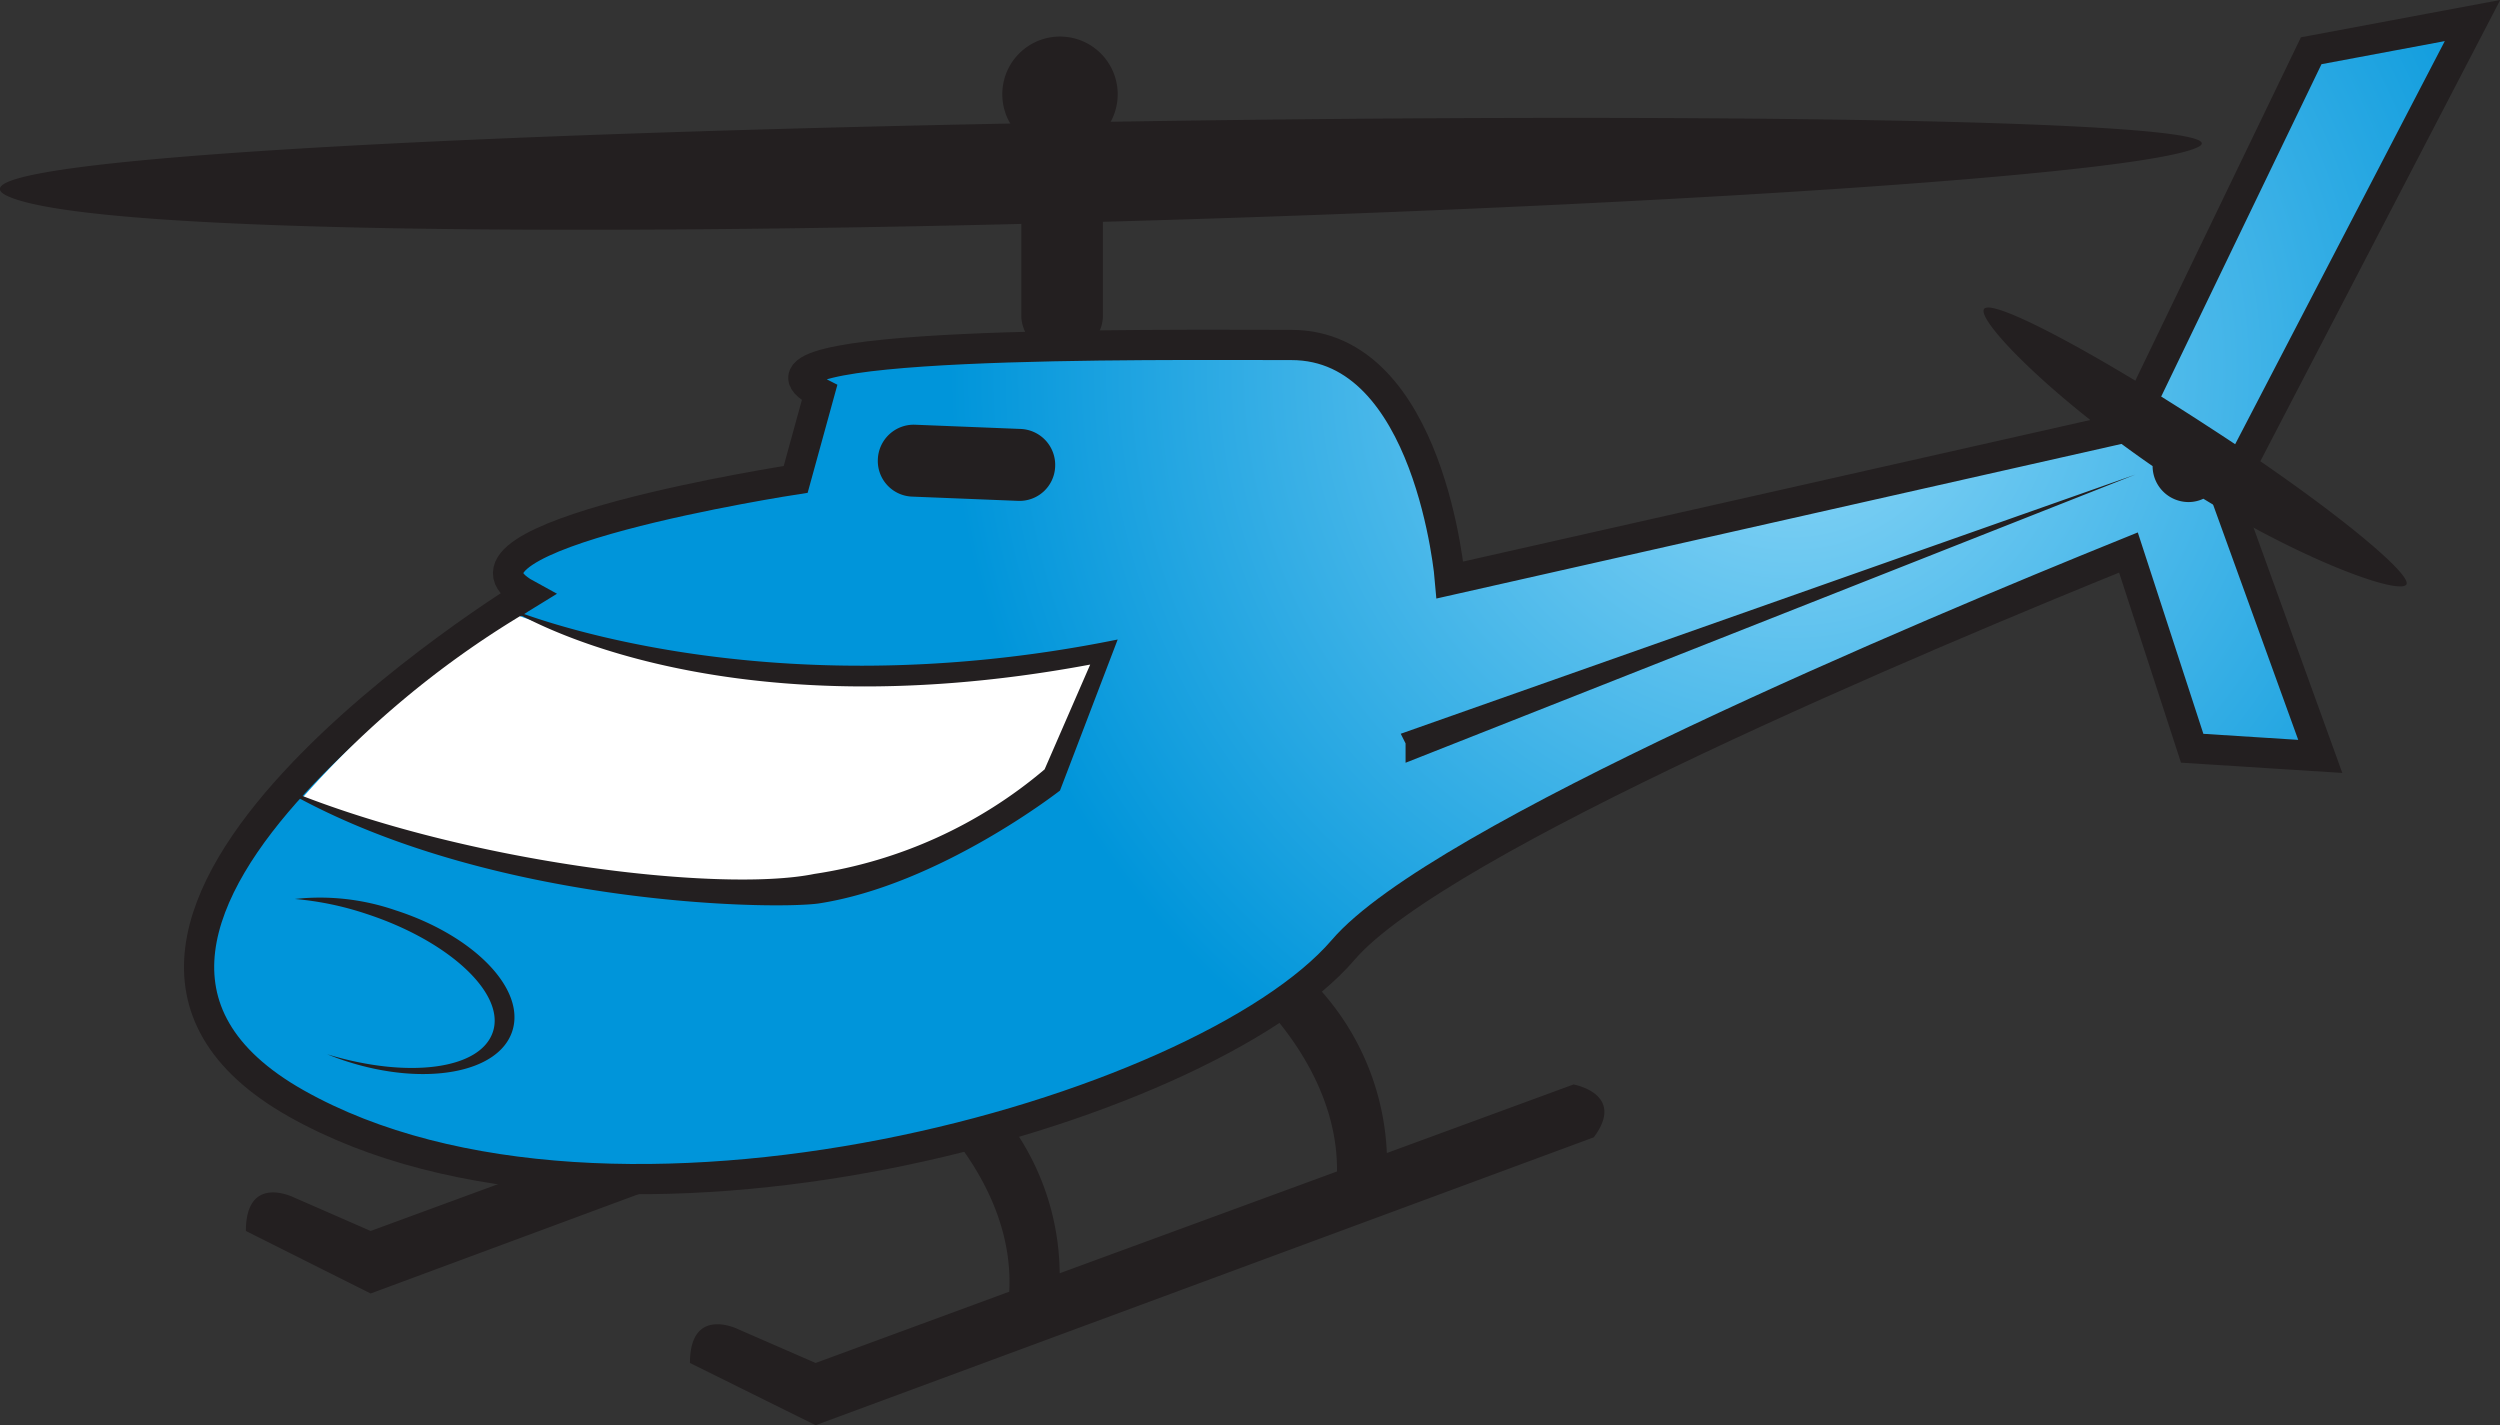 <svg xmlns="http://www.w3.org/2000/svg" viewBox="0 0 82.76 47.18"><rect x="0" y="0" width="82.76" height="47.18" fill="#333333" stroke="none"/><defs><style>.cls-1{fill:#231f20}.cls-1,.cls-2,.cls-3{fill-rule:evenodd}.cls-2{fill:#fff}.cls-3{stroke:#231f20;stroke-width:1px;fill:url(#GradientFill_62)}</style><radialGradient id="GradientFill_62" cx="59.27" cy="12.19" r="27.85" gradientUnits="userSpaceOnUse"><stop offset="0" stop-color="#8ed8f8"/><stop offset="1" stop-color="#0095da"/></radialGradient></defs><title>Asset 41</title><g id="Layer_2" data-name="Layer 2"><g id="Layer_1-2" data-name="Layer 1"><path class="cls-1" d="M52.09 35.9l-6.18 2.27a8.62 8.62 0 0 0-2.91-6.1l-1.87.51s3.17 2.6 3.13 6.2l-9.18 3.37a8.51 8.51 0 0 0-2.93-6.35l-1.86.51s3.32 2.72 3.12 6.45L27 45.12 24.43 44s-1.59-.79-1.59 1.12L27 47.18l25.76-9.53c1.08-1.44-.67-1.75-.67-1.75zM8.14 40.75l4.13 2.07L38 33.28c1.11-1.43-.64-1.75-.64-1.75l-25.09 9.22-2.54-1.11s-1.59-.8-1.59 1.11z"/><path class="cls-2" d="M81.85.68l-5.34 1-6 12.44L48 19.2s-.64-7.78-5.25-7.78-19.11-.16-15.62 1.58l-.79 2.87s-12.4 1.9-8.9 3.81c0 0-18 11-7.63 16.85s30 .32 34.65-5.08c3.13-3.67 19.33-10.46 26-13.16l2.11 6.48 4.24.27-3.13-8.65z"/><path class="cls-3" d="M81.85.68l-5.34 1-6 12.44L48 19.2s-.64-7.78-5.25-7.78-19.11-.16-15.62 1.58l-.79 2.87s-12.4 1.9-8.9 3.81c0 0-18 11-7.63 16.85s30 .32 34.65-5.08c3.13-3.67 19.33-10.46 26-13.16l2.11 6.48 4.24.27-3.13-8.65z"/><path class="cls-1" d="M34.93 15.44a1.18 1.18 0 0 1-1.24 1.14l-3.49-.14a1.18 1.18 0 0 1-1.14-1.23 1.19 1.19 0 0 1 1.23-1.15l3.5.14a1.19 1.19 0 0 1 1.14 1.24zm1.58-4.94a1.29 1.29 0 0 1-1.35 1.22 1.3 1.3 0 0 1-1.35-1.22V4.76a1.29 1.29 0 0 1 1.35-1.22 1.28 1.28 0 0 1 1.35 1.22z"/><path class="cls-1" d="M37 3.12a1.91 1.91 0 0 1-3.82 0 1.91 1.91 0 0 1 3.82 0z"/><path class="cls-1" d="M.27 6.5C-5.32 4 76.55 3 72.76 4.87S5.86 9 .27 6.5zm11.85 23.75c2.73.89 4.61 2.63 4.2 3.9s-2.84 1.56-5.49.75c.2.08.41.16.63.23 2.59.84 5.05.4 5.5-1s-1.29-3.17-3.88-4a7.66 7.66 0 0 0-3.32-.37 10.27 10.27 0 0 1 2.36.49zm34.25-5.96l24.32-8.58-24.16 9.54v-.64l-.16-.32zM73.1 14.12c-3.86-2.52-7.18-4.26-7.42-3.89s2.13 2.82 5.58 5.2a1.19 1.19 0 0 0 1.19 1.19 1.14 1.14 0 0 0 .49-.11c3.48 2.13 6.5 3.18 6.72 2.84S77 16.64 73.1 14.12z"/><path class="cls-2" d="M17.21 20.4a31.21 31.21 0 0 0-7.19 6l1.21.55 4.93 1.41 5.79.95 4.85.07 4.3-1.33 3.76-2.12 1.72-4.31-6 .86-4.69-.08-4.62-.78-2.82-.79z"/><path class="cls-1" d="M9.15 26c6 2.55 14.69 3.57 17.81 2.93a15.29 15.29 0 0 0 7.62-3.46L36.09 22c-12.74 2.38-19.26-1.87-19.26-1.87S25 23.61 37 21.17l-1.91 5s-4 3.13-8 3.74c-1.67.22-11.32.03-17.94-3.91z"/></g></g></svg>